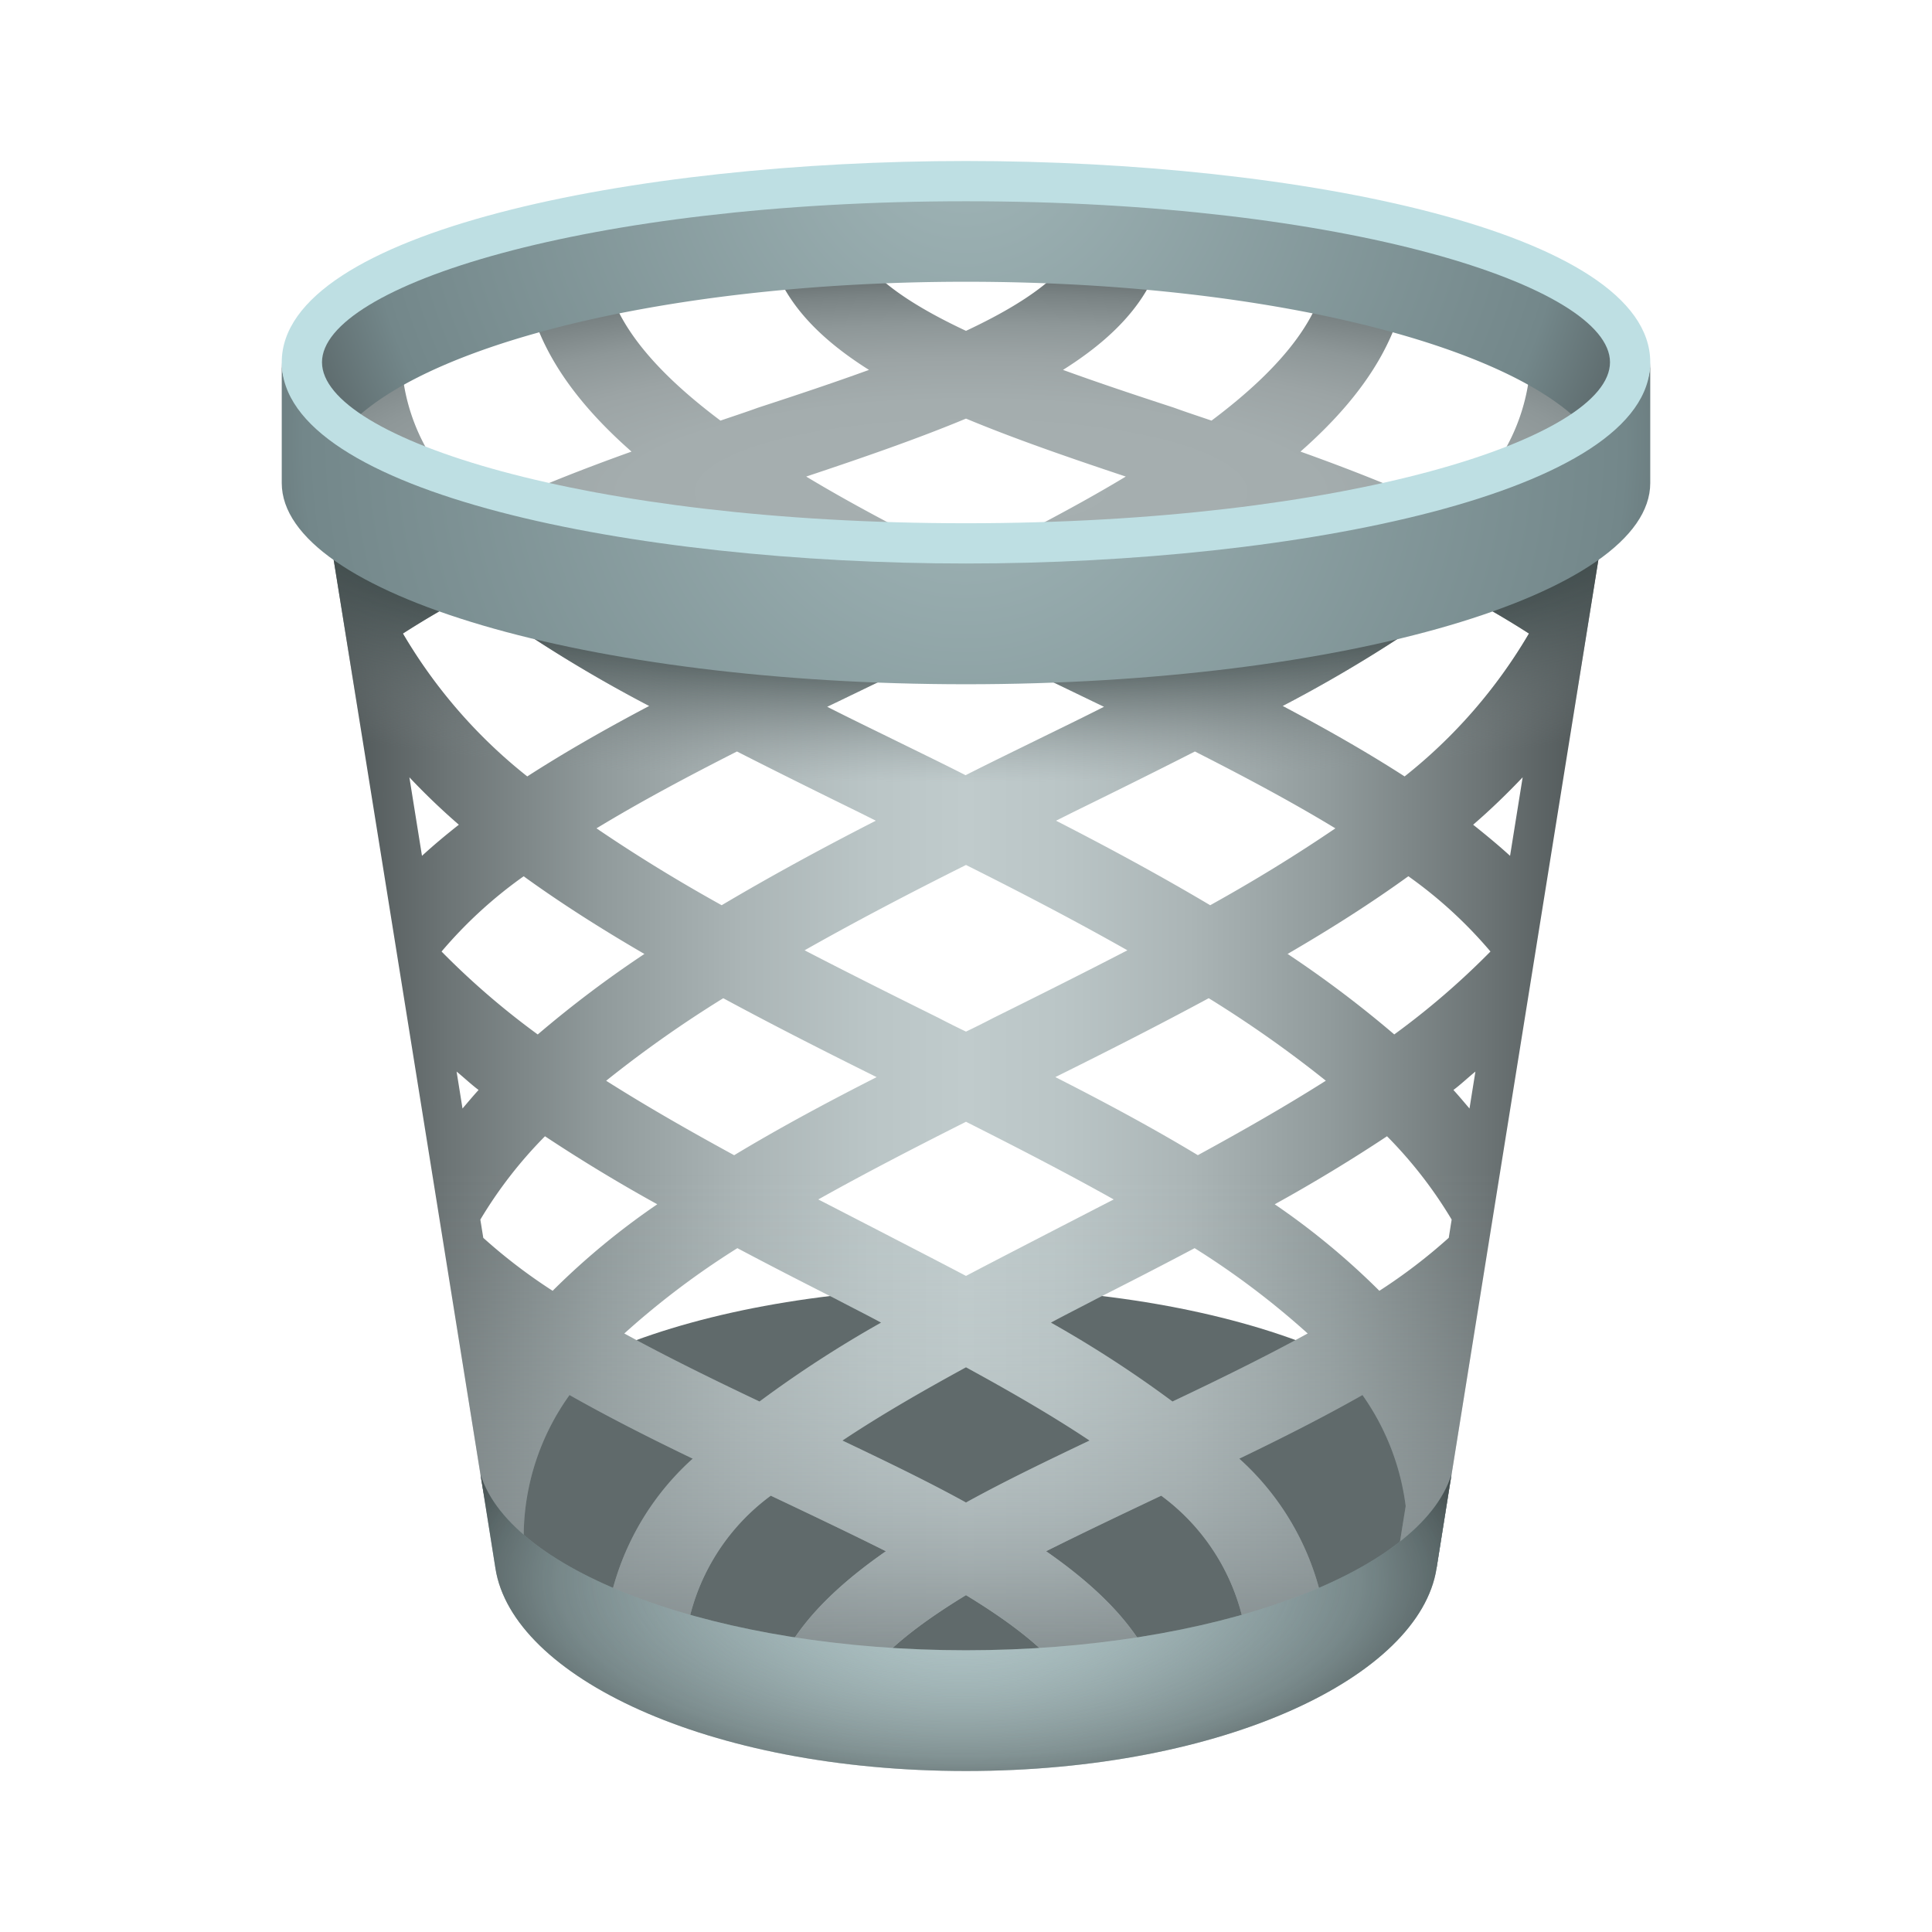 <svg xmlns="http://www.w3.org/2000/svg" xmlns:xlink="http://www.w3.org/1999/xlink" viewBox="0 0 48 48" width="48px" height="48px"><defs><radialGradient id="bMkc~~cRYJ57WwHeeXOtEb" cx="24.125" cy="12.217" r="22.221" gradientTransform="matrix(1 0 0 .263 0 9.003)" gradientUnits="userSpaceOnUse"><stop offset=".072" stop-color="#a6afb0"/><stop offset=".388" stop-color="#a4adae"/><stop offset=".568" stop-color="#9ca4a5"/><stop offset=".713" stop-color="#8e9798"/><stop offset=".84" stop-color="#7a8384"/><stop offset=".954" stop-color="#61696a"/><stop offset="1" stop-color="#555d5e"/></radialGradient><radialGradient id="bMkc~~cRYJ57WwHeeXOtEa" cx="24" cy="3.185" r="17.698" gradientUnits="userSpaceOnUse"><stop offset="0" stop-color="#a1b6b8"/><stop offset=".851" stop-color="#73878a"/><stop offset="1" stop-color="#596567"/></radialGradient><radialGradient id="bMkc~~cRYJ57WwHeeXOtEe" cx="23.916" cy="38.212" r="14.839" gradientUnits="userSpaceOnUse"><stop offset="0" stop-color="#bacecf"/><stop offset=".851" stop-color="#788d91"/><stop offset="1" stop-color="#596567"/></radialGradient><radialGradient id="bMkc~~cRYJ57WwHeeXOtEf" cx="24" cy="12.625" r="28.522" gradientTransform="matrix(1 0 0 .239 0 9.61)" gradientUnits="userSpaceOnUse"><stop offset=".491" stop-color="#354242"/><stop offset="1" stop-color="#7e8687" stop-opacity="0"/></radialGradient><radialGradient id="bMkc~~cRYJ57WwHeeXOtEg" cx="23.958" cy="11" r="18.147" gradientTransform="matrix(1.063 0 0 1 -1.5 0)" xlink:href="#bMkc~~cRYJ57WwHeeXOtEa"/><radialGradient id="bMkc~~cRYJ57WwHeeXOtEh" cx="23.843" cy="39.264" r="14.839" gradientTransform="matrix(1 0 0 .439 0 22.029)" gradientUnits="userSpaceOnUse"><stop offset="0" stop-color="#bacecf" stop-opacity="0"/><stop offset=".288" stop-color="#a5b7b8" stop-opacity=".141"/><stop offset=".673" stop-color="#6a7777" stop-opacity=".536"/><stop offset="1" stop-color="#252b2b"/></radialGradient><linearGradient id="bMkc~~cRYJ57WwHeeXOtEc" x1="8" x2="40" y1="27.5" y2="27.5" gradientUnits="userSpaceOnUse"><stop offset="0" stop-color="#4a5152"/><stop offset=".096" stop-color="#6c7475"/><stop offset=".215" stop-color="#909a9b"/><stop offset=".327" stop-color="#abb5b6"/><stop offset=".425" stop-color="#bac5c6"/><stop offset=".5" stop-color="#c0cbcc"/><stop offset=".575" stop-color="#bac5c6"/><stop offset=".673" stop-color="#abb5b6"/><stop offset=".785" stop-color="#909a9b"/><stop offset=".904" stop-color="#6c7475"/><stop offset="1" stop-color="#4a5152"/></linearGradient><linearGradient id="bMkc~~cRYJ57WwHeeXOtEd" x1="24" x2="24" y1="12" y2="43" gradientUnits="userSpaceOnUse"><stop offset=".552" stop-color="#c0cbcc" stop-opacity="0"/><stop offset=".623" stop-color="#bbc6c7" stop-opacity=".052"/><stop offset=".716" stop-color="#aeb9ba" stop-opacity=".198"/><stop offset=".821" stop-color="#98a2a4" stop-opacity=".44"/><stop offset=".934" stop-color="#7a8385" stop-opacity=".774"/><stop offset="1" stop-color="#666e70"/></linearGradient></defs><g data-name="wastebasket"><path fill="url(#bMkc~~cRYJ57WwHeeXOtEb)" d="M40,9.3H38a4.889,4.889,0,0,1-2,3.42c-1.21-.57-2.46-1.06-3.69-1.5C33.97,9.76,35,8.16,35,6.3H33c0,1.46-1.14,2.83-2.9,4.15-.32-.11-.63-.21-.93-.32-.95-.31-1.88-.62-2.76-.94C28,8.19,29,6.98,29,5.3H27c0,1.16-1.21,2.08-3,2.92-1.79-.84-3-1.76-3-2.92H19c0,1.68,1,2.89,2.59,3.89-.88.32-1.81.63-2.76.94-.3.11-.61.21-.93.32C16.14,9.13,15,7.76,15,6.3H13c0,1.86,1.03,3.46,2.69,4.92-1.23.44-2.48.93-3.69,1.5A4.889,4.889,0,0,1,10,9.3H8a5.463,5.463,0,0,0,.95,3H8.64c.12.11.25.21.38.32a1.77,1.77,0,0,1-.01-.23,4.955,4.955,0,0,0,.34.46,18.888,18.888,0,0,0,6.67,2.63c-.8-.45-1.56-.92-2.24-1.38,1.24-.52,2.52-.99,3.81-1.43a41.744,41.744,0,0,0,4.15,2.4c-.22.11-.45.22-.67.33-.47.22-.94.45-1.41.67,1.32.14,2.71.22,4.14.23a1.865,1.865,0,0,1,.2-.1,1.865,1.865,0,0,1,.2.1c1.43-.01,2.82-.09,4.14-.23-.47-.22-.94-.45-1.41-.67-.22-.11-.45-.22-.67-.33a41.744,41.744,0,0,0,4.15-2.4c1.29.44,2.57.91,3.81,1.43-.68.46-1.44.93-2.24,1.38a18.888,18.888,0,0,0,6.67-2.63,4.955,4.955,0,0,0,.34-.46,1.77,1.77,0,0,1-.01.23c.13-.11.26-.21.38-.32h-.31A5.463,5.463,0,0,0,40,9.3ZM24,13.97c-1.41-.7-2.76-1.4-3.97-2.13,1.41-.47,2.77-.94,3.97-1.44,1.2.5,2.56.97,3.97,1.44C26.76,12.57,25.41,13.27,24,13.97Z"/><path fill="url(#bMkc~~cRYJ57WwHeeXOtEa)" d="M40.5,9a7.645,7.645,0,0,1-.82,2C38.2,8.72,31.742,7,24,7S9.8,8.72,8.32,11A7.645,7.645,0,0,1,7.5,9c0-2.76,7.664-4.5,16.5-4.5S40.5,6.24,40.5,9Z"/><path fill="#606a6b" d="M24,32c-6.63,0-12.49,2.28-12,5,.3,1.69.36,2,.36,2h.374c1.878,2,5.044,3,11.266,3s9.388-1,11.266-3h.374s.06-.31.36-2C36.49,34.28,30.63,32,24,32Z"/><path fill="url(#bMkc~~cRYJ57WwHeeXOtEc)" d="M40,12h-.64l-.057.048L39,12l-.3,1.859c-.26-.162-.527-.316-.8-.469a8.241,8.241,0,0,0,.74-.84,18.888,18.888,0,0,1-6.67,2.63c-.73.42-1.51.84-2.3,1.25-.44-.22-.89-.44-1.34-.66-1.32.14-2.71.22-4.14.23.61.3,1.24.6,1.87.9.46.22.91.44,1.37.66-.55.28-1.11.55-1.66.82-.59.29-1.19.58-1.78.88-.59-.3-1.19-.59-1.78-.88-.55-.27-1.11-.54-1.66-.82.46-.22.91-.44,1.37-.66.63-.3,1.26-.6,1.87-.9-1.43-.01-2.82-.09-4.14-.23-.45.22-.9.44-1.34.66-.79-.41-1.57-.83-2.3-1.25a18.888,18.888,0,0,1-6.67-2.63,8.241,8.241,0,0,0,.74.84c-.268.153-.535.307-.795.469L9,12l-.3.048L8.64,12H8l.025.156-.016,0,3.95,24.615h0L12,37l.239,1.02.772.11a6.046,6.046,0,0,1,1.139-3.47c.99.56,2.02,1.08,3.06,1.58A6.676,6.676,0,0,0,15,41h2a5.317,5.317,0,0,1,2.15-3.84c.97.46,1.94.92,2.86,1.38C20.2,39.8,19,41.21,19,43h2c0-1.19,1.24-2.3,3-3.37,1.76,1.07,3,2.18,3,3.37h2c0-1.79-1.2-3.2-3.01-4.46.92-.46,1.89-.92,2.86-1.38A5.317,5.317,0,0,1,31,41h2a6.676,6.676,0,0,0-2.21-4.76c1.04-.5,2.07-1.02,3.06-1.58a6.1,6.1,0,0,1,1.074,2.759l-.219,1.364.988.158,4.3-26.783-.016,0ZM36.11,27.08c.192-.144.361-.307.546-.457l-.147.918C36.377,27.386,36.248,27.231,36.11,27.08Zm-24.619.461-.147-.918c.185.15.354.313.546.457C11.752,27.231,11.623,27.386,11.491,27.541Zm-.521-3.9a11.032,11.032,0,0,1,2.04-1.87c.94.68,1.95,1.32,3,1.93a27.8,27.8,0,0,0-2.65,2A19.366,19.366,0,0,1,10.97,23.64Zm7,1.16c1.24.67,2.52,1.32,3.81,1.96-1.24.63-2.43,1.27-3.54,1.94-1.1-.6-2.17-1.21-3.18-1.85A29.23,29.23,0,0,1,17.97,24.8ZM24,27.87c1.27.64,2.51,1.28,3.67,1.93-.45.23-.89.46-1.34.69-.79.41-1.57.81-2.33,1.21-.76-.4-1.54-.8-2.33-1.21-.45-.23-.89-.46-1.34-.69C21.49,29.15,22.73,28.51,24,27.87Zm2.22-1.11c1.29-.64,2.57-1.29,3.81-1.96a29.23,29.23,0,0,1,2.91,2.05c-1.01.64-2.08,1.25-3.18,1.85C28.65,28.03,27.46,27.39,26.22,26.76Zm5.77-3.06c1.05-.61,2.06-1.25,3-1.93a11.032,11.032,0,0,1,2.04,1.87,19.366,19.366,0,0,1-2.39,2.06A27.8,27.8,0,0,0,31.99,23.7Zm5.527-2.437c-.288-.263-.6-.52-.917-.773.439-.379.845-.773,1.23-1.178Zm-1.2-6.493c.58.3,1.14.63,1.67.97a12.783,12.783,0,0,1-3.09,3.55c-.93-.6-1.95-1.18-3.03-1.75A34.611,34.611,0,0,0,36.32,14.77Zm-9.66,5.41c1.04-.51,2.05-1.01,3.03-1.51,1.24.63,2.42,1.26,3.49,1.91-.97.66-2.01,1.3-3.11,1.91-1.23-.73-2.52-1.43-3.83-2.1ZM24,21.49c1.38.69,2.72,1.39,4.01,2.12-1.1.57-2.22,1.13-3.33,1.68-.23.12-.45.23-.68.34-.23-.11-.45-.22-.68-.34-1.11-.55-2.23-1.11-3.33-1.68C21.28,22.88,22.62,22.18,24,21.49Zm-2.66-1.31.42.21c-1.31.67-2.6,1.37-3.83,2.1-1.1-.61-2.14-1.25-3.11-1.91,1.07-.65,2.25-1.28,3.49-1.91C19.29,19.17,20.3,19.67,21.34,20.18Zm-9.66-5.41a34.611,34.611,0,0,0,4.45,2.77c-1.08.57-2.1,1.15-3.03,1.75a12.783,12.783,0,0,1-3.09-3.55C10.54,15.4,11.1,15.07,11.68,14.77Zm-.28,5.72c-.322.253-.629.51-.916.773l-.313-1.951A17.008,17.008,0,0,0,11.4,20.49Zm2.33,11.58a13.492,13.492,0,0,1-1.723-1.316l-.073-.453A10.84,10.84,0,0,1,13.54,28.23c.89.59,1.83,1.16,2.79,1.69A18.246,18.246,0,0,0,13.73,32.07Zm5.14,2.75c-1.16-.55-2.3-1.11-3.36-1.69a20.209,20.209,0,0,1,2.81-2.12c.81.43,1.63.85,2.44,1.26.38.2.76.39,1.13.59A28.651,28.651,0,0,0,18.87,34.82ZM24,37.33c-.96-.53-2-1.03-3.07-1.54.93-.62,1.97-1.22,3.07-1.82,1.1.6,2.14,1.2,3.07,1.82C26,36.3,24.96,36.8,24,37.33Zm5.13-2.51a28.651,28.651,0,0,0-3.02-1.96c.37-.2.75-.39,1.13-.59.81-.41,1.63-.83,2.44-1.26a20.209,20.209,0,0,1,2.81,2.12C31.43,33.71,30.29,34.27,29.13,34.82Zm5.14-2.75a18.246,18.246,0,0,0-2.6-2.15c.96-.53,1.9-1.1,2.79-1.69A10.84,10.84,0,0,1,36.066,30.3l-.072.453A13.576,13.576,0,0,1,34.27,32.07Z"/><path fill="url(#bMkc~~cRYJ57WwHeeXOtEd)" d="M40,12h-.64l-.057.048L39,12l-.3,1.859c-.26-.162-.527-.316-.8-.469a8.241,8.241,0,0,0,.74-.84,18.888,18.888,0,0,1-6.67,2.63c-.73.42-1.51.84-2.3,1.25-.44-.22-.89-.44-1.34-.66-1.32.14-2.71.22-4.14.23.61.3,1.24.6,1.87.9.46.22.91.44,1.37.66-.55.28-1.11.55-1.66.82-.59.29-1.19.58-1.78.88-.59-.3-1.19-.59-1.78-.88-.55-.27-1.11-.54-1.66-.82.46-.22.91-.44,1.37-.66.63-.3,1.26-.6,1.87-.9-1.43-.01-2.82-.09-4.14-.23-.45.22-.9.44-1.34.66-.79-.41-1.57-.83-2.3-1.25a18.888,18.888,0,0,1-6.67-2.63,8.241,8.241,0,0,0,.74.84c-.268.153-.535.307-.795.469L9,12l-.3.048L8.64,12H8l.025.156-.016,0,3.95,24.615h0L12,37l.239,1.02.772.11a6.046,6.046,0,0,1,1.139-3.47c.99.56,2.02,1.08,3.06,1.58A6.676,6.676,0,0,0,15,41h2a5.317,5.317,0,0,1,2.15-3.84c.97.46,1.94.92,2.86,1.38C20.2,39.8,19,41.21,19,43h2c0-1.19,1.24-2.3,3-3.37,1.76,1.07,3,2.18,3,3.37h2c0-1.79-1.2-3.2-3.01-4.46.92-.46,1.89-.92,2.86-1.38A5.317,5.317,0,0,1,31,41h2a6.676,6.676,0,0,0-2.21-4.76c1.04-.5,2.07-1.02,3.06-1.58a6.1,6.1,0,0,1,1.074,2.759l-.219,1.364.988.158,4.3-26.783-.016,0ZM36.11,27.08c.192-.144.361-.307.546-.457l-.147.918C36.377,27.386,36.248,27.231,36.11,27.08Zm-24.619.461-.147-.918c.185.15.354.313.546.457C11.752,27.231,11.623,27.386,11.491,27.541Zm-.521-3.9a11.032,11.032,0,0,1,2.04-1.87c.94.68,1.95,1.32,3,1.93a27.8,27.8,0,0,0-2.65,2A19.366,19.366,0,0,1,10.97,23.64Zm7,1.16c1.24.67,2.52,1.32,3.81,1.96-1.24.63-2.43,1.27-3.54,1.94-1.1-.6-2.17-1.21-3.18-1.85A29.23,29.23,0,0,1,17.97,24.8ZM24,27.87c1.27.64,2.51,1.28,3.67,1.93-.45.23-.89.46-1.34.69-.79.41-1.57.81-2.33,1.21-.76-.4-1.54-.8-2.33-1.21-.45-.23-.89-.46-1.34-.69C21.49,29.15,22.73,28.51,24,27.87Zm2.22-1.11c1.29-.64,2.57-1.29,3.81-1.96a29.23,29.23,0,0,1,2.91,2.05c-1.01.64-2.08,1.25-3.18,1.85C28.65,28.03,27.46,27.39,26.22,26.76Zm5.77-3.06c1.05-.61,2.06-1.25,3-1.93a11.032,11.032,0,0,1,2.04,1.87,19.366,19.366,0,0,1-2.39,2.06A27.8,27.8,0,0,0,31.99,23.7Zm5.527-2.437c-.288-.263-.6-.52-.917-.773.439-.379.845-.773,1.23-1.178Zm-1.2-6.493c.58.3,1.14.63,1.67.97a12.783,12.783,0,0,1-3.09,3.55c-.93-.6-1.95-1.18-3.03-1.75A34.611,34.611,0,0,0,36.32,14.77Zm-9.66,5.41c1.04-.51,2.05-1.01,3.03-1.51,1.24.63,2.42,1.26,3.49,1.91-.97.66-2.01,1.3-3.11,1.91-1.23-.73-2.52-1.43-3.83-2.1ZM24,21.49c1.38.69,2.72,1.39,4.01,2.12-1.1.57-2.22,1.13-3.33,1.68-.23.12-.45.23-.68.34-.23-.11-.45-.22-.68-.34-1.11-.55-2.23-1.11-3.33-1.68C21.28,22.88,22.62,22.18,24,21.49Zm-2.66-1.31.42.21c-1.31.67-2.6,1.37-3.83,2.1-1.1-.61-2.14-1.25-3.11-1.91,1.07-.65,2.25-1.28,3.49-1.91C19.29,19.17,20.3,19.67,21.34,20.18Zm-9.66-5.41a34.611,34.611,0,0,0,4.45,2.77c-1.08.57-2.1,1.15-3.03,1.75a12.783,12.783,0,0,1-3.09-3.55C10.54,15.4,11.1,15.07,11.68,14.77Zm-.28,5.72c-.322.253-.629.51-.916.773l-.313-1.951A17.008,17.008,0,0,0,11.4,20.49Zm2.33,11.58a13.492,13.492,0,0,1-1.723-1.316l-.073-.453A10.84,10.84,0,0,1,13.54,28.23c.89.59,1.83,1.16,2.79,1.69A18.246,18.246,0,0,0,13.73,32.07Zm5.14,2.75c-1.16-.55-2.3-1.11-3.36-1.69a20.209,20.209,0,0,1,2.81-2.12c.81.43,1.63.85,2.44,1.26.38.2.76.39,1.13.59A28.651,28.651,0,0,0,18.87,34.82ZM24,37.33c-.96-.53-2-1.03-3.07-1.54.93-.62,1.97-1.22,3.07-1.82,1.1.6,2.14,1.2,3.07,1.82C26,36.3,24.96,36.8,24,37.33Zm5.13-2.51a28.651,28.651,0,0,0-3.02-1.96c.37-.2.75-.39,1.13-.59.81-.41,1.63-.83,2.44-1.26a20.209,20.209,0,0,1,2.81,2.12C31.43,33.71,30.29,34.27,29.13,34.82Zm5.14-2.75a18.246,18.246,0,0,0-2.6-2.15c.96-.53,1.9-1.1,2.79-1.69A10.84,10.84,0,0,1,36.066,30.3l-.072.453A13.576,13.576,0,0,1,34.27,32.07Z"/><path fill="url(#bMkc~~cRYJ57WwHeeXOtEe)" d="M24,41c-6.11,0-11.28-1.9-12.06-4.36l.37,2.33C12.73,41.64,17.57,44,24,44s11.27-2.36,11.69-5.03l.37-2.33C35.28,39.1,30.11,41,24,41Z"/><path fill="url(#bMkc~~cRYJ57WwHeeXOtEf)" d="M39.975,12.156,40,12h-.64l-.057.048L39,12l-.3,1.859c-.26-.162-.527-.316-.8-.469a8.241,8.241,0,0,0,.74-.84,18.888,18.888,0,0,1-6.67,2.63c-.73.42-1.51.84-2.3,1.25-.44-.22-.89-.44-1.34-.66-1.32.14-2.71.22-4.14.23.61.3,1.24.6,1.87.9.46.22.91.44,1.37.66-.55.28-1.11.55-1.66.82-.59.29-1.19.58-1.78.88-.59-.3-1.19-.59-1.78-.88-.55-.27-1.11-.54-1.66-.82.46-.22.91-.44,1.37-.66.63-.3,1.26-.6,1.87-.9-1.43-.01-2.82-.09-4.14-.23-.45.22-.9.44-1.34.66-.79-.41-1.57-.83-2.3-1.25a18.888,18.888,0,0,1-6.67-2.63,8.241,8.241,0,0,0,.74.84c-.268.153-.535.307-.795.469L9,12l-.3.048L8.64,12H8l.025.156-.016,0,3.95,24.615h0L12,37v1h1a5.671,5.671,0,0,1,1.15-3.34c.99.56,2.02,1.08,3.06,1.58A6.676,6.676,0,0,0,15,41h2a5.317,5.317,0,0,1,2.15-3.84c.97.46,1.94.92,2.86,1.38C20.2,39.8,19,41.21,19,43h2c0-1.19,1.24-2.3,3-3.37,1.76,1.07,3,2.18,3,3.37h2c0-1.79-1.2-3.2-3.01-4.46.92-.46,1.89-.92,2.86-1.38A5.317,5.317,0,0,1,31,41h2a6.676,6.676,0,0,0-2.21-4.76c1.04-.5,2.07-1.02,3.06-1.58a5.9,5.9,0,0,1,1.091,2.655l-.236,1.468.988.158L35.844,38H36v-.969l3.991-24.873ZM36.11,27.08c.192-.144.361-.307.546-.457l-.147.918C36.377,27.386,36.248,27.231,36.11,27.08Zm-24.619.461-.147-.918c.185.15.354.313.546.457C11.752,27.231,11.623,27.386,11.491,27.541Zm-.521-3.9a11.032,11.032,0,0,1,2.04-1.87c.94.68,1.95,1.32,3,1.93a27.8,27.8,0,0,0-2.65,2A19.366,19.366,0,0,1,10.97,23.64Zm7,1.16c1.24.67,2.52,1.32,3.81,1.96-1.24.63-2.43,1.27-3.54,1.94-1.1-.6-2.17-1.21-3.18-1.85A29.23,29.23,0,0,1,17.97,24.8ZM24,27.87c1.27.64,2.51,1.28,3.67,1.93-.45.23-.89.46-1.34.69-.79.41-1.57.81-2.33,1.21-.76-.4-1.54-.8-2.33-1.21-.45-.23-.89-.46-1.34-.69C21.49,29.15,22.73,28.51,24,27.87Zm2.22-1.11c1.29-.64,2.57-1.29,3.81-1.96a29.23,29.23,0,0,1,2.91,2.05c-1.01.64-2.08,1.25-3.18,1.85C28.65,28.03,27.46,27.39,26.22,26.76Zm5.77-3.06c1.05-.61,2.06-1.25,3-1.93a11.032,11.032,0,0,1,2.04,1.87,19.366,19.366,0,0,1-2.39,2.06A27.8,27.8,0,0,0,31.99,23.7Zm5.527-2.437c-.288-.263-.6-.52-.917-.773.439-.379.845-.773,1.23-1.178Zm-1.2-6.493c.58.3,1.14.63,1.67.97a12.783,12.783,0,0,1-3.09,3.55c-.93-.6-1.95-1.18-3.03-1.75A34.611,34.611,0,0,0,36.32,14.77Zm-9.66,5.41c1.04-.51,2.05-1.01,3.03-1.51,1.24.63,2.42,1.26,3.49,1.91-.97.66-2.01,1.3-3.11,1.91-1.23-.73-2.52-1.43-3.83-2.1ZM24,21.49c1.38.69,2.72,1.39,4.01,2.12-1.1.57-2.22,1.13-3.33,1.68-.23.12-.45.23-.68.34-.23-.11-.45-.22-.68-.34-1.11-.55-2.23-1.11-3.33-1.68C21.28,22.88,22.62,22.18,24,21.49Zm-2.66-1.31.42.21c-1.31.67-2.6,1.37-3.83,2.1-1.1-.61-2.14-1.25-3.11-1.91,1.07-.65,2.25-1.28,3.49-1.91C19.29,19.17,20.3,19.67,21.34,20.18Zm-9.66-5.41a34.611,34.611,0,0,0,4.45,2.77c-1.08.57-2.1,1.15-3.03,1.75a12.783,12.783,0,0,1-3.09-3.55C10.54,15.4,11.1,15.07,11.68,14.77Zm-.28,5.72c-.322.253-.629.51-.916.773l-.313-1.951A17.008,17.008,0,0,0,11.4,20.49Zm2.33,11.58a13.492,13.492,0,0,1-1.723-1.316l-.073-.453A10.84,10.84,0,0,1,13.54,28.23c.89.59,1.83,1.16,2.79,1.69A18.246,18.246,0,0,0,13.73,32.07Zm5.14,2.75c-1.16-.55-2.3-1.11-3.36-1.69a20.209,20.209,0,0,1,2.81-2.12c.81.43,1.63.85,2.44,1.26.38.2.76.39,1.13.59A28.651,28.651,0,0,0,18.87,34.82ZM24,37.33c-.96-.53-2-1.03-3.07-1.54.93-.62,1.97-1.22,3.07-1.82,1.1.6,2.14,1.2,3.07,1.82C26,36.3,24.96,36.8,24,37.33Zm5.13-2.51a28.651,28.651,0,0,0-3.02-1.96c.37-.2.75-.39,1.13-.59.81-.41,1.63-.83,2.44-1.26a20.209,20.209,0,0,1,2.81,2.12C31.43,33.71,30.29,34.27,29.13,34.82Zm5.14-2.75a18.246,18.246,0,0,0-2.6-2.15c.96-.53,1.9-1.1,2.79-1.69A10.84,10.84,0,0,1,36.066,30.3l-.072.453A13.576,13.576,0,0,1,34.27,32.07Z"/><path fill="url(#bMkc~~cRYJ57WwHeeXOtEg)" d="M41,9v3c0,2.76-7.612,5-17,5S7,14.76,7,12V9c0,2.76,7.612,4.7,17,4.7S41,11.76,41,9Z"/><path fill="url(#bMkc~~cRYJ57WwHeeXOtEh)" d="M24,41c-6.11,0-11.28-1.9-12.06-4.36l.37,2.33C12.73,41.64,17.57,44,24,44s11.27-2.36,11.69-5.03l.37-2.33C35.28,39.1,30.11,41,24,41Z"/><path fill="#bedfe3" d="M24,14C15.759,14,7,12.248,7,9s8.759-5,17-5S41,5.752,41,9,32.241,14,24,14Zm0-9C14.571,5,8,7.108,8,9s6.571,4,16,4,16-2.108,16-4S33.429,5,24,5Z"/></g></svg>